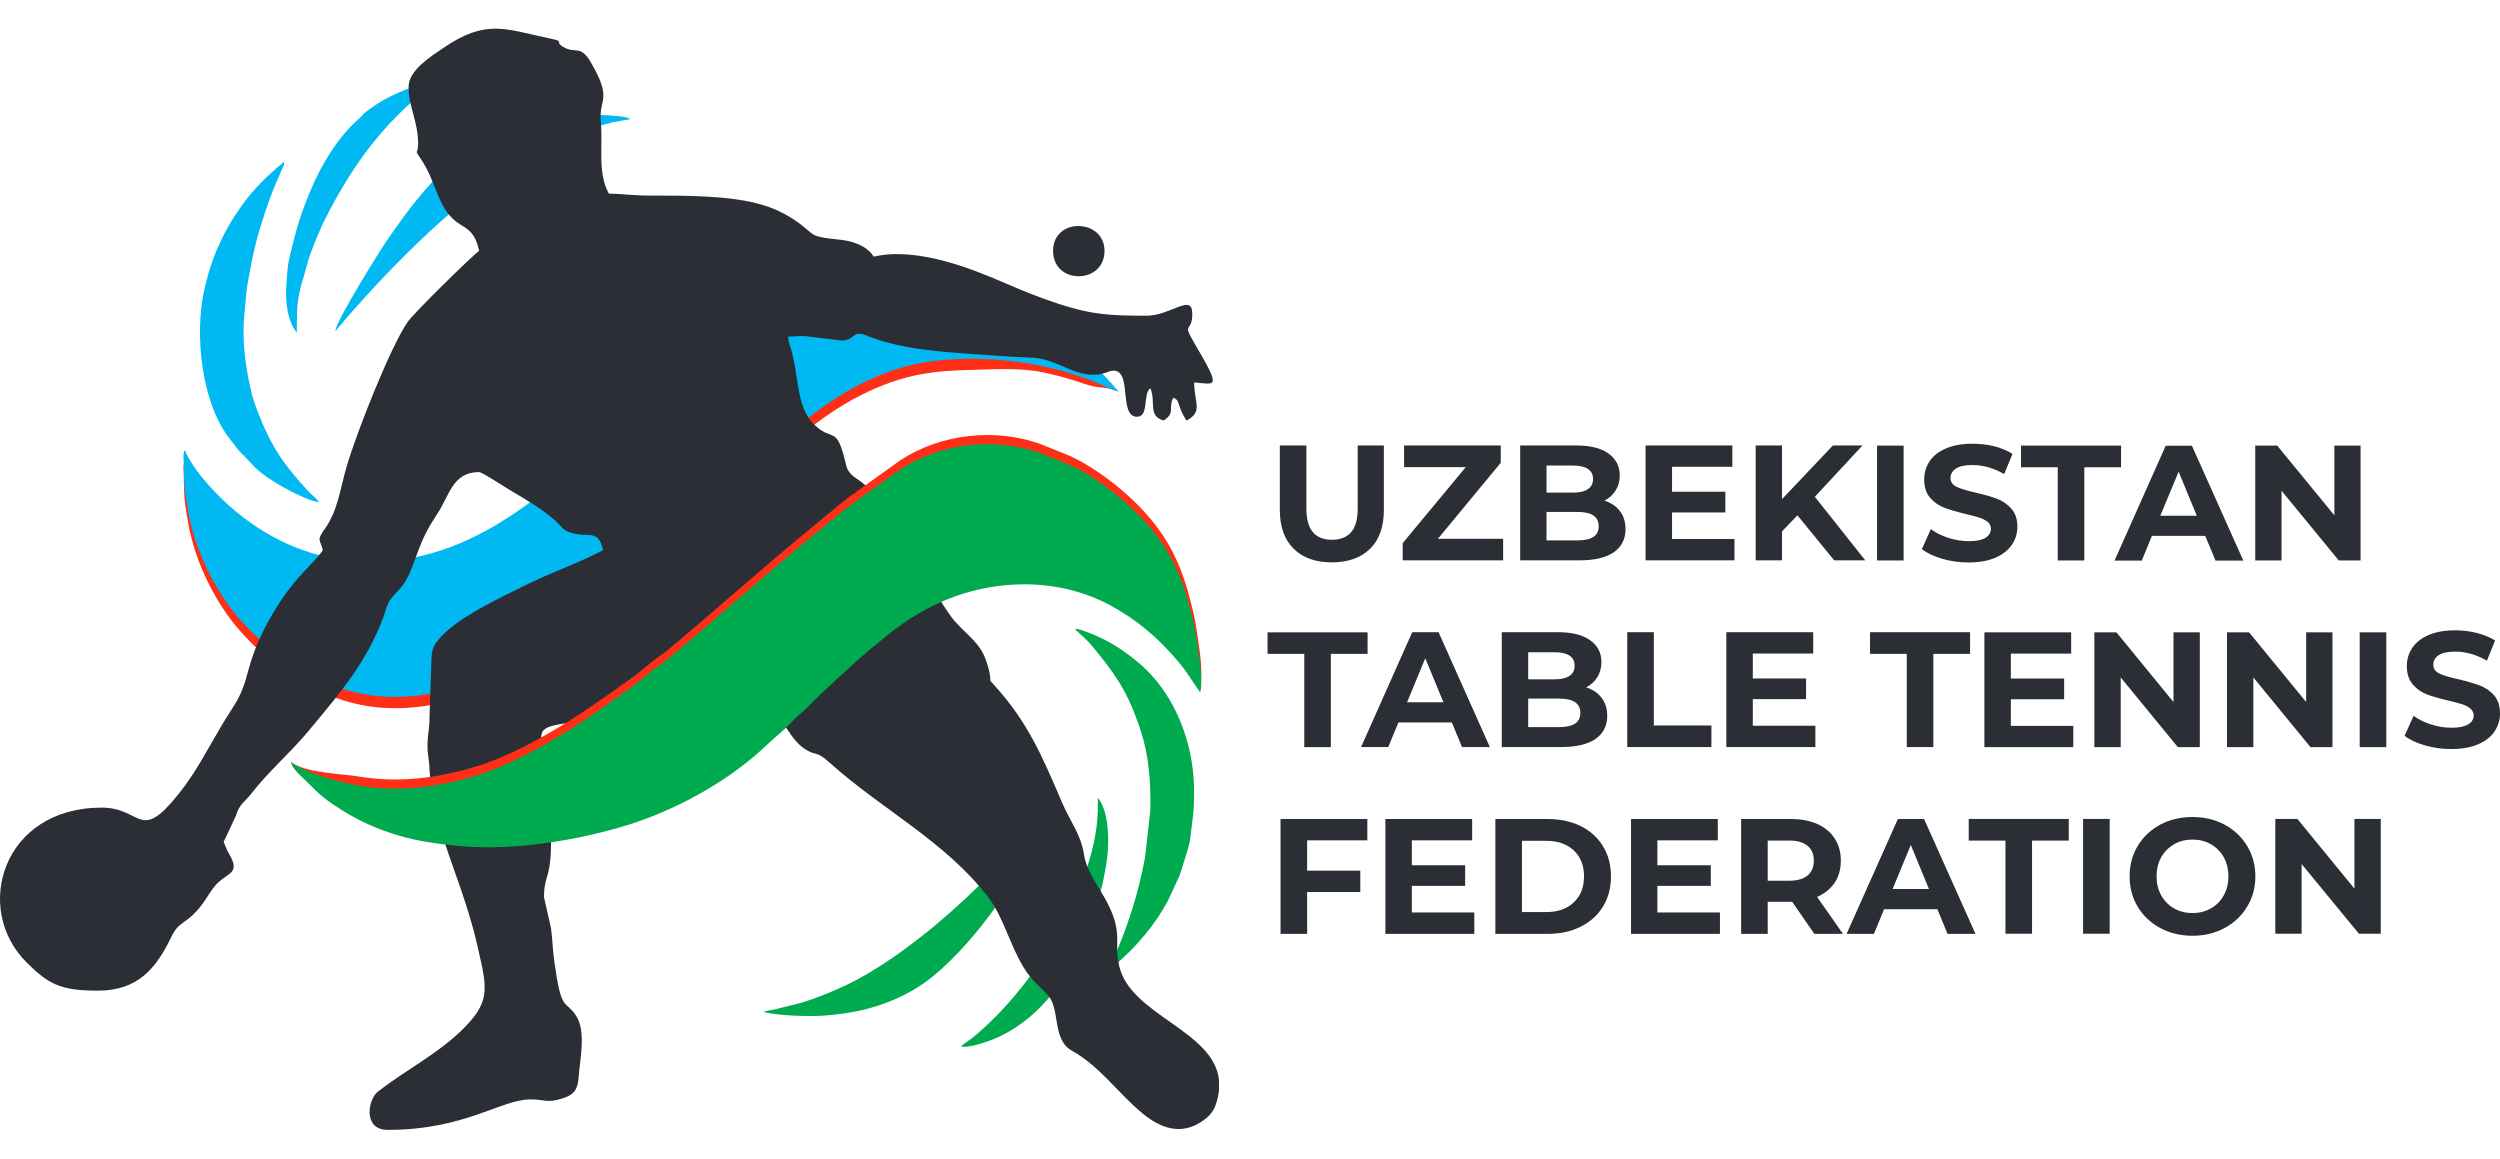 <svg width="82" height="38" viewBox="0 0 82 38" fill="none" xmlns="http://www.w3.org/2000/svg">
<path d="M6.224 17.425C6.196 17.297 6.183 17.215 6.163 17.092C6.015 16.273 6.043 16.203 6.023 15.442C6.019 15.331 6.002 15.233 6.068 15.138C6.113 15.323 6.43 15.792 6.607 16.006C7.709 17.351 9.157 18.326 10.831 18.663L12.237 18.799C15.898 18.733 18.197 16.154 21.047 13.814C22.906 12.288 25.102 10.943 27.241 10.31C27.833 10.133 28.15 10.071 28.73 9.985C29.392 9.882 30.03 9.89 30.696 9.956L31.173 10.022C32.633 10.289 33.39 10.939 34.64 11.807C35.245 12.23 36.289 12.218 36.651 12.835L36.322 12.642C36.318 12.642 36.598 12.818 36.594 12.818C36.145 12.642 36.125 12.786 35.487 12.563C35.06 12.415 34.665 12.312 34.237 12.218C33.431 12.045 32.485 12.119 31.663 12.14C30.795 12.16 29.968 12.251 29.055 12.6C27.443 13.217 26.464 14.118 25.144 15.192C25.016 15.294 24.995 15.344 24.889 15.438C24.798 15.517 24.683 15.595 24.593 15.681L24.058 16.191C23.696 16.495 22.993 17.211 22.709 17.437L21.899 18.173C21.779 18.272 21.771 18.317 21.644 18.42L21.088 18.91C20.883 19.077 20.678 19.244 20.476 19.411L19.92 19.905C19.797 20.004 19.743 20.012 19.608 20.123C19.509 20.205 19.41 20.286 19.312 20.366L18.723 20.814C17.465 21.785 15.639 22.878 14.084 23.134C12.464 23.401 11.123 23.109 9.757 22.278C9.108 21.883 8.338 21.266 7.734 20.53C7.006 19.642 6.467 18.498 6.224 17.425V17.425Z" fill="#FF2E17"/>
<path d="M6.224 17.055C6.196 16.923 6.183 16.845 6.163 16.717C6.015 15.903 6.043 15.833 6.023 15.072C6.019 14.961 6.002 14.858 6.068 14.764C6.113 14.953 6.43 15.422 6.607 15.636C7.709 16.977 9.157 17.955 10.831 18.293L12.237 18.428C15.898 18.363 18.197 15.78 21.047 13.444C22.906 11.914 25.102 10.573 27.241 9.935C27.833 9.758 28.15 9.701 28.73 9.61C29.392 9.512 30.03 9.52 30.696 9.586L31.173 9.647C32.633 9.915 33.657 10.342 34.907 11.21C35.512 11.634 36.121 12.152 36.688 12.847L36.61 12.827C36.606 12.822 36.598 12.818 36.594 12.818C36.145 12.642 36.092 12.58 35.455 12.358C35.027 12.21 34.632 12.103 34.204 12.012C33.398 11.84 32.485 11.749 31.663 11.77C30.795 11.79 29.968 11.881 29.055 12.23C27.443 12.843 26.464 13.744 25.144 14.817C25.016 14.924 24.995 14.97 24.889 15.064C24.798 15.146 24.683 15.225 24.593 15.307L24.058 15.817C23.696 16.121 22.993 16.837 22.709 17.067L21.899 17.803C21.779 17.902 21.771 17.943 21.644 18.05L21.088 18.539C20.883 18.707 20.678 18.874 20.476 19.041L19.92 19.531C19.797 19.629 19.743 19.642 19.608 19.753C19.509 19.832 19.41 19.913 19.312 19.995L18.723 20.44C17.465 21.414 15.639 22.504 14.084 22.763C12.464 23.031 11.123 22.735 9.757 21.908C9.108 21.509 8.338 20.892 7.734 20.156C7.006 19.271 6.467 18.124 6.224 17.055V17.055Z" fill="#00B9F2"/>
<path d="M8.98 15.796C8.322 15.377 8.334 15.27 7.907 14.854C7.742 14.698 7.746 14.649 7.594 14.468C6.603 13.283 6.372 10.976 6.697 9.524C6.874 8.738 7.088 8.154 7.471 7.459C7.598 7.225 7.779 6.958 7.939 6.731C8.293 6.234 8.737 5.781 9.313 5.312C9.334 5.374 9.33 5.378 9.28 5.481L8.951 6.246C8.914 6.341 8.873 6.452 8.84 6.546C8.762 6.76 8.696 6.945 8.63 7.167C8.565 7.377 8.503 7.562 8.445 7.772C8.281 8.401 8.252 8.611 8.141 9.199C8.071 9.573 8.059 9.886 8.018 10.277C7.931 11.149 8.042 11.992 8.24 12.843C8.285 13.036 8.371 13.3 8.454 13.505C8.902 14.669 9.305 15.233 10.115 16.117C10.226 16.236 10.358 16.327 10.469 16.462C10.177 16.479 9.276 15.985 8.98 15.796V15.796Z" fill="#00B9F2"/>
<path d="M35.257 20.633C35.385 20.62 35.492 20.674 35.619 20.719C36.261 20.95 36.754 21.254 37.289 21.69C38.293 22.508 38.856 23.713 39.07 24.877C39.177 25.478 39.189 26.074 39.14 26.671L39.033 27.555C39.012 27.654 38.992 27.736 38.967 27.839L38.696 28.706L38.309 29.541C37.935 30.253 37.301 31.055 36.499 31.713L36.495 31.717C36.454 31.75 36.462 31.729 36.397 31.762C36.401 31.725 36.392 31.762 36.409 31.705L36.458 31.594C36.964 30.479 37.343 29.311 37.56 28.106L37.733 26.551C37.742 25.54 37.688 24.713 37.33 23.713C36.94 22.615 36.557 22.085 35.825 21.192C35.603 20.925 35.356 20.748 35.257 20.633V20.633Z" fill="#00AB4F"/>
<path d="M27.759 33.231C27.517 33.268 27.315 33.288 27.073 33.309C26.596 33.35 25.468 33.317 25.045 33.189C25.115 33.152 25.271 33.136 25.362 33.12L26.279 32.893C26.706 32.758 27.073 32.618 27.509 32.424C29.154 31.709 31.041 30.134 32.325 28.834L34.727 26.235C34.731 26.354 34.455 26.843 34.381 26.979C33.423 28.71 32.156 30.746 30.597 32.026C29.705 32.758 28.598 33.107 27.759 33.231Z" fill="#00AB4F"/>
<path d="M12.645 7.953C13.653 6.476 14.92 4.827 16.651 4.194C17.272 3.963 18.066 3.799 18.716 3.774C19.041 3.758 20.46 3.745 20.682 3.906L20.09 4.013C19.884 4.062 19.686 4.124 19.489 4.177C19.09 4.288 18.691 4.461 18.28 4.634C15.849 5.666 13.126 8.414 11.428 10.359L11 10.861C10.988 10.573 12.522 8.13 12.645 7.953Z" fill="#00B9F2"/>
<path d="M9.392 9.36C9.417 9.076 9.412 8.817 9.491 8.475C9.696 7.579 9.865 6.995 10.223 6.16C10.506 5.493 11.053 4.515 11.765 3.902C11.88 3.803 11.913 3.725 12.065 3.622C12.156 3.56 12.267 3.478 12.378 3.404C12.818 3.112 13.85 2.651 14.229 2.762C14.13 2.841 14.126 2.812 14.019 2.898C12.518 4.132 11.646 5.325 10.782 6.953C10.539 7.41 10.321 7.936 10.145 8.426L9.865 9.409C9.704 10.063 9.75 10.322 9.733 10.91C9.417 10.523 9.351 9.828 9.392 9.36V9.36Z" fill="#00B9F2"/>
<path d="M34.912 30.199C35.245 29.533 35.331 29.356 35.574 28.69C36.133 27.139 35.981 26.284 36.014 26.169C36.38 26.634 36.372 27.571 36.327 28.024C36.294 28.345 36.24 28.608 36.178 28.924C36.08 29.401 35.722 30.446 35.525 30.899C34.924 32.26 33.953 33.56 32.51 34.115C32.362 34.172 31.683 34.411 31.519 34.312L31.897 34.041C33.262 32.918 34.303 31.409 34.912 30.199Z" fill="#00AB4F"/>
<path d="M14.516 1.59C15.96 0.595 16.577 0.961 18.049 1.265C18.551 1.368 18.168 1.356 18.469 1.537C18.888 1.784 19.032 1.446 19.386 2.055C20.101 3.289 19.637 3.215 19.707 3.984C19.781 4.844 19.591 5.641 19.97 6.353C20.41 6.353 20.759 6.415 21.282 6.415C22.474 6.415 23.951 6.406 24.988 6.715C25.51 6.867 25.938 7.102 26.341 7.422C26.41 7.48 26.624 7.665 26.69 7.698C26.937 7.838 27.542 7.834 27.85 7.912C28.208 8.002 28.483 8.15 28.66 8.418C30.1 8.08 31.951 8.845 33.02 9.31C33.567 9.545 34.11 9.767 34.69 9.956C35.808 10.326 36.425 10.355 37.606 10.355C38.408 10.355 39.107 9.602 39.107 10.293C39.107 10.939 38.757 10.536 39.164 11.235C40.069 12.777 39.897 12.605 39.169 12.543C39.169 13.217 39.473 13.501 38.918 13.793C38.585 13.296 38.733 13.135 38.482 13.045C38.305 13.407 38.564 13.53 38.169 13.793C37.63 13.649 37.927 13.139 37.729 12.732C37.482 12.913 37.696 13.67 37.293 13.67C36.652 13.67 37.194 11.979 36.413 12.173C36.269 12.21 36.467 12.16 36.29 12.218C35.381 12.53 34.747 11.765 33.855 11.733C33.415 11.712 33.11 11.7 32.666 11.667C31.264 11.556 29.738 11.531 28.438 11.013C27.924 10.807 28.072 11.169 27.599 11.169L26.649 11.054C26.267 10.996 26.213 11.033 25.847 11.042C25.863 11.26 25.921 11.346 25.975 11.543C26.012 11.696 26.057 11.926 26.081 12.062C26.188 12.691 26.238 13.46 26.678 13.9C27.332 14.55 27.43 13.867 27.755 15.261C27.834 15.599 28.105 15.673 28.335 15.874C28.664 16.158 28.965 16.442 29.211 16.808L30.309 18.716C30.597 19.296 30.852 19.753 31.214 20.246C31.564 20.719 32.103 21.02 32.312 21.587C32.382 21.768 32.428 21.92 32.456 22.068C32.522 22.397 32.411 22.257 32.613 22.475C33.699 23.672 34.163 24.75 34.834 26.321C35.093 26.93 35.463 27.382 35.557 28.036C35.644 28.608 36.084 29.142 36.335 29.64C36.845 30.648 36.524 30.895 36.713 31.697C37.092 33.3 39.806 33.798 39.983 35.423V35.76C39.967 35.916 39.929 36.081 39.868 36.258C39.806 36.422 39.712 36.554 39.584 36.661C38.86 37.265 38.14 37.072 37.466 36.513C36.656 35.842 36.08 34.974 35.146 34.456C34.513 34.102 34.772 33.091 34.381 32.655C34.069 32.309 33.834 32.161 33.567 31.717C33.119 30.985 32.913 30.08 32.415 29.43C31.013 27.604 28.928 26.551 27.237 25.038C26.744 24.594 26.818 24.82 26.435 24.589C26.168 24.433 25.975 24.154 25.81 23.903C24.942 22.57 24.634 23.314 23.507 23.59C23.248 23.652 23.05 23.709 22.845 23.8C22.68 23.874 22.446 24.116 22.281 24.116C22.01 24.116 21.911 24.088 21.845 23.8C21.516 23.808 21.529 23.903 21.121 23.841C20.862 23.8 20.677 23.82 20.414 23.791C19.739 23.722 18.97 23.631 18.255 23.775C17.445 23.936 17.815 24.215 17.963 25.745C18.271 29.007 17.843 28.443 17.843 29.43L18.074 30.446C18.123 30.837 18.127 31.141 18.181 31.532C18.411 33.198 18.518 32.782 18.872 33.28C19.242 33.798 19.024 34.711 18.974 35.377C18.946 35.76 18.802 35.92 18.44 36.031C17.926 36.192 17.872 36.06 17.403 36.06C16.429 36.06 15.261 37.06 12.715 37.06C11.892 37.06 12.069 36.056 12.394 35.805C13.27 35.123 14.298 34.6 15.108 33.827C16.087 32.885 15.997 32.474 15.676 31.096C15.557 30.561 15.425 30.113 15.269 29.624C14.833 28.25 14.15 26.761 14.088 25.239C14.076 24.877 14.01 24.742 14.023 24.363C14.035 24.03 14.092 23.894 14.088 23.491L14.15 21.673C14.154 21.299 14.22 21.184 14.389 20.974C14.964 20.267 16.412 19.605 17.239 19.193C18.041 18.79 19.007 18.457 19.781 18.046C19.608 17.306 19.316 17.676 18.683 17.458C18.452 17.38 18.39 17.236 18.234 17.096C17.778 16.684 17.272 16.401 16.741 16.084C16.589 15.989 15.803 15.484 15.717 15.484C14.841 15.484 14.746 16.249 14.339 16.861C13.879 17.556 13.813 17.824 13.517 18.601C13.233 19.366 12.949 19.395 12.743 19.765C12.674 19.888 12.632 20.09 12.579 20.23C12.373 20.793 12.061 21.394 11.74 21.887C11.226 22.669 10.658 23.327 10.07 24.034C9.494 24.717 8.803 25.309 8.248 26.025C8.03 26.305 7.849 26.37 7.734 26.765L7.335 27.616C7.413 27.777 7.413 27.834 7.512 28.003C7.903 28.665 7.471 28.608 7.097 29.007C6.924 29.192 6.809 29.418 6.656 29.628C6.118 30.36 5.896 30.158 5.624 30.722C5.122 31.77 4.518 32.494 3.206 32.494C1.98 32.494 1.585 32.276 0.878 31.573C-0.903 29.813 0.08 26.49 3.333 26.49C4.666 26.49 4.559 27.658 5.842 26.062C6.406 25.367 6.784 24.618 7.245 23.837C7.734 23.014 7.903 22.928 8.145 21.986C8.33 21.287 8.627 20.662 8.98 20.069C9.675 18.901 10.268 18.523 10.588 18.046C10.502 17.68 10.374 17.741 10.646 17.359C11.09 16.742 11.148 16.051 11.378 15.274C11.707 14.163 12.797 11.399 13.364 10.569C13.558 10.281 15.491 8.381 15.717 8.228C15.61 7.78 15.495 7.595 15.125 7.381C14.331 6.912 14.36 6.02 13.796 5.201C13.574 4.881 13.714 5.074 13.714 4.728C13.714 3.963 13.402 3.523 13.402 2.849C13.402 2.31 14.117 1.862 14.516 1.59V1.59Z" fill="#2C2E35"/>
<path d="M20.636 26.745C18.999 27.263 16.852 27.612 15.104 27.452C14.401 27.386 13.714 27.3 13.023 27.09C12.394 26.897 11.814 26.65 11.201 26.267C10.514 25.836 10.403 25.971 9.889 25.465C9.786 25.363 9.716 25.293 9.675 25.239L9.663 25.223C9.568 25.108 9.605 25.104 9.552 25.017C9.548 25.009 9.548 25.005 9.548 24.997C10.004 25.35 11.164 25.371 11.802 25.474C13.101 25.688 14.43 25.515 15.684 25.12C16.733 24.791 17.897 24.141 18.855 23.528C19.254 23.273 20.661 22.303 21.002 22.019C21.145 21.904 21.286 21.789 21.426 21.673C21.594 21.534 21.693 21.492 21.845 21.365C23.47 20.02 24.983 18.646 26.575 17.343L27.78 16.351C27.924 16.232 27.99 16.216 28.134 16.096L29.536 15.093C30.885 14.209 32.67 14.04 34.135 14.566L35.089 14.953C35.936 15.335 37.047 16.174 37.774 17.063C38.572 18.034 38.893 19 39.156 20.156C39.181 20.275 39.202 20.357 39.218 20.473C39.28 20.896 39.489 22.003 39.366 22.41C39.267 22.286 38.963 21.785 38.72 21.492C37.972 20.579 37.248 20.012 36.442 19.572C34.595 18.56 32.267 18.679 30.429 19.662C29.569 20.119 29.179 20.477 28.442 21.081C28.224 21.258 26.793 22.566 26.563 22.821C26.419 22.977 26.25 23.109 26.09 23.257C25.966 23.38 25.777 23.586 25.637 23.701C25.292 23.989 25.02 24.277 24.638 24.594C23.359 25.642 21.854 26.358 20.636 26.745V26.745Z" fill="#FF2E17"/>
<path d="M34.541 8.228C34.541 9.347 36.228 9.331 36.228 8.228C36.228 7.167 34.541 7.118 34.541 8.228Z" fill="#2C2E35"/>
<path d="M20.636 27.045C18.999 27.559 16.852 27.913 15.104 27.752C14.401 27.686 13.714 27.6 13.023 27.39C12.394 27.197 11.814 26.95 11.201 26.564C10.514 26.136 10.403 25.971 9.889 25.465C9.786 25.363 9.716 25.293 9.675 25.239L9.663 25.223C9.568 25.108 9.605 25.104 9.552 25.017C9.548 25.009 9.548 25.005 9.548 24.997C10.004 25.35 11.164 25.671 11.802 25.774C13.101 25.988 14.43 25.815 15.684 25.42C16.733 25.087 17.897 24.441 18.855 23.829C19.254 23.574 20.661 22.599 21.002 22.319C21.145 22.204 21.286 22.087 21.426 21.97C21.594 21.834 21.693 21.789 21.845 21.665C23.47 20.32 24.983 18.947 26.575 17.639L27.78 16.652C27.924 16.532 27.994 16.516 28.134 16.397L29.536 15.393C30.885 14.509 32.67 14.34 34.135 14.867L35.089 15.253C35.936 15.636 37.047 16.475 37.774 17.363C38.572 18.334 38.893 19.3 39.156 20.452C39.181 20.571 39.202 20.657 39.218 20.773C39.28 21.196 39.489 22.303 39.366 22.71C39.267 22.587 38.963 22.085 38.72 21.789C37.972 20.88 37.248 20.312 36.442 19.868C34.595 18.86 32.267 18.98 30.429 19.958C29.569 20.419 29.179 20.777 28.442 21.381C28.224 21.558 26.793 22.866 26.563 23.117C26.419 23.277 26.25 23.405 26.09 23.557C25.966 23.68 25.777 23.886 25.637 24.001C25.292 24.289 25.02 24.577 24.638 24.89C23.359 25.943 21.854 26.658 20.636 27.045V27.045Z" fill="#00AB4F"/>
<path fill-rule="evenodd" clip-rule="evenodd" d="M43.685 18.445C43.147 18.445 42.729 18.295 42.43 17.996C42.129 17.7 41.978 17.275 41.978 16.721V14.611H42.85V16.689C42.85 17.366 43.129 17.704 43.689 17.704C43.963 17.704 44.171 17.622 44.314 17.458C44.459 17.293 44.532 17.037 44.532 16.689V14.611H45.391V16.721C45.391 17.275 45.242 17.7 44.943 17.996C44.642 18.295 44.222 18.445 43.685 18.445V18.445ZM49.303 17.672V18.379H46.008V17.815L48.077 15.323H46.054V14.611H49.225V15.179L47.164 17.672H49.303ZM52.626 16.421C52.843 16.49 53.011 16.604 53.132 16.762C53.255 16.922 53.317 17.118 53.317 17.351C53.317 17.682 53.188 17.937 52.93 18.116C52.675 18.291 52.301 18.379 51.807 18.379H49.862V14.611H51.701C52.161 14.611 52.514 14.699 52.758 14.875C53.004 15.053 53.128 15.293 53.128 15.595C53.128 15.775 53.084 15.939 52.996 16.084C52.908 16.227 52.785 16.339 52.626 16.421V16.421ZM50.726 15.27V16.158H51.594C51.81 16.158 51.973 16.12 52.083 16.043C52.196 15.969 52.252 15.858 52.252 15.71C52.252 15.564 52.196 15.455 52.083 15.381C51.973 15.307 51.81 15.27 51.594 15.27H50.726ZM51.742 17.725C51.972 17.725 52.146 17.687 52.264 17.61C52.379 17.536 52.437 17.419 52.437 17.26C52.437 16.948 52.205 16.791 51.742 16.791H50.726V17.725H51.742ZM56.891 17.68V18.379H53.975V14.611H56.821V15.311H54.843V16.129H56.591V16.808H54.843V17.68H56.891ZM58.956 16.902L58.45 17.429V18.379H57.586V14.611H58.45V16.372L60.12 14.611H61.09L59.527 16.294L61.181 18.379H60.161L58.956 16.902ZM61.567 14.616H62.439V18.383H61.567V14.616ZM64.57 18.449C64.274 18.449 63.986 18.409 63.706 18.329C63.429 18.247 63.206 18.142 63.036 18.013L63.332 17.355C63.493 17.475 63.685 17.571 63.908 17.643C64.132 17.714 64.356 17.75 64.578 17.75C64.825 17.75 65.007 17.713 65.125 17.639C65.243 17.564 65.302 17.467 65.302 17.347C65.302 17.256 65.267 17.181 65.199 17.12C65.128 17.063 65.037 17.016 64.927 16.98C64.818 16.945 64.67 16.905 64.483 16.861C64.198 16.793 63.964 16.724 63.78 16.656C63.596 16.587 63.439 16.477 63.307 16.327C63.178 16.176 63.114 15.976 63.114 15.726C63.114 15.507 63.173 15.308 63.291 15.13C63.408 14.951 63.587 14.812 63.825 14.71C64.064 14.606 64.356 14.554 64.701 14.554C64.94 14.554 65.174 14.581 65.405 14.636C65.635 14.694 65.837 14.777 66.009 14.887L65.738 15.549C65.39 15.352 65.041 15.253 64.693 15.253C64.449 15.253 64.269 15.291 64.154 15.368C64.036 15.448 63.977 15.552 63.977 15.681C63.977 15.81 64.045 15.906 64.179 15.969C64.316 16.032 64.522 16.095 64.796 16.158C65.084 16.224 65.32 16.291 65.503 16.36C65.684 16.428 65.841 16.536 65.972 16.684C66.104 16.83 66.17 17.029 66.17 17.281C66.17 17.497 66.109 17.693 65.989 17.869C65.868 18.047 65.688 18.188 65.45 18.293C65.209 18.397 64.915 18.449 64.57 18.449V18.449ZM67.494 15.327H66.289V14.616H69.571V15.327H68.366V18.383H67.494V15.327ZM72.331 17.577H70.583L70.25 18.387H69.357L71.035 14.62H71.895L73.581 18.387H72.668L72.331 17.577ZM72.055 16.915L71.459 15.471L70.858 16.915H72.055ZM77.427 14.616V18.383H76.711L74.835 16.096V18.383H73.972V14.616H74.692L76.567 16.902V14.616H77.427ZM42.78 21.447H41.575V20.74H44.857V21.447H43.652V24.507H42.78V21.447ZM47.621 23.697H45.868L45.535 24.503H44.643L46.321 20.736H47.185L48.867 24.503H47.954L47.621 23.697ZM47.345 23.035L46.749 21.591L46.152 23.035H47.345ZM52.026 22.545C52.242 22.614 52.411 22.728 52.531 22.887C52.655 23.046 52.717 23.242 52.717 23.475C52.717 23.806 52.588 24.061 52.33 24.24C52.072 24.415 51.698 24.503 51.207 24.503H49.258V20.736H51.1C51.558 20.736 51.91 20.823 52.157 20.999C52.404 21.177 52.527 21.416 52.527 21.714C52.527 21.898 52.483 22.063 52.396 22.208C52.308 22.351 52.184 22.463 52.026 22.545V22.545ZM50.125 21.394V22.282H50.993C51.207 22.282 51.37 22.244 51.483 22.167C51.592 22.093 51.647 21.982 51.647 21.834C51.647 21.688 51.592 21.579 51.483 21.505C51.37 21.431 51.207 21.394 50.993 21.394H50.125ZM51.141 23.849C51.372 23.849 51.544 23.811 51.66 23.734C51.777 23.66 51.836 23.543 51.836 23.384C51.836 23.072 51.605 22.915 51.141 22.915H50.125V23.849H51.141ZM53.374 20.736H54.246V23.796H56.134V24.503H53.374V20.736ZM59.544 23.804V24.503H56.624V20.736H59.474V21.435H57.492V22.253H59.239V22.932H57.492V23.804H59.544ZM62.542 21.447H61.337V20.736H64.619V21.447H63.414V24.503H62.542V21.447ZM68.004 23.808V24.507H65.088V20.74H67.934V21.439H65.956V22.257H67.704V22.936H65.956V23.808H68.004ZM72.154 20.74V24.507H71.434L69.559 22.22V24.507H68.695V20.74H69.419L71.29 23.026V20.74H72.154ZM76.505 20.74V24.507H75.785L73.91 22.22V24.507H73.046V20.74H73.77L75.642 23.026V20.74H76.505ZM77.398 20.74H78.27V24.507H77.398V20.74ZM80.404 24.569C80.105 24.569 79.817 24.529 79.541 24.45C79.261 24.37 79.037 24.264 78.87 24.133L79.166 23.479C79.325 23.597 79.517 23.691 79.742 23.763C79.964 23.834 80.186 23.87 80.408 23.87C80.655 23.87 80.838 23.832 80.955 23.759C81.076 23.687 81.136 23.59 81.136 23.466C81.136 23.376 81.101 23.302 81.029 23.244C80.961 23.184 80.872 23.136 80.762 23.101C80.652 23.065 80.504 23.025 80.318 22.981C80.03 22.915 79.794 22.848 79.611 22.78C79.427 22.711 79.27 22.601 79.142 22.451C79.01 22.3 78.944 22.098 78.944 21.846C78.944 21.627 79.003 21.429 79.121 21.254C79.239 21.076 79.417 20.934 79.656 20.83C79.894 20.726 80.186 20.674 80.532 20.674C80.773 20.674 81.007 20.703 81.235 20.76C81.465 20.818 81.667 20.9 81.84 21.007L81.572 21.669C81.224 21.472 80.876 21.373 80.528 21.373C80.284 21.373 80.103 21.413 79.985 21.492C79.87 21.572 79.812 21.676 79.812 21.805C79.812 21.934 79.879 22.03 80.013 22.093C80.148 22.156 80.353 22.218 80.63 22.278C80.916 22.346 81.15 22.415 81.334 22.483C81.517 22.552 81.674 22.659 81.803 22.804C81.934 22.952 82 23.151 82 23.401C82 23.617 81.94 23.815 81.819 23.993C81.701 24.171 81.522 24.311 81.28 24.413C81.039 24.517 80.747 24.569 80.404 24.569ZM42.874 27.563V28.558H44.618V29.257H42.874V30.631H42.002V26.864H44.849V27.563H42.874ZM48.357 29.928V30.631H45.441V26.864H48.287V27.563H46.309V28.381H48.057V29.056H46.309V29.928H48.357ZM49.048 26.864H50.763C51.171 26.864 51.532 26.941 51.844 27.094C52.16 27.25 52.404 27.471 52.577 27.756C52.752 28.039 52.84 28.369 52.84 28.747C52.84 29.123 52.752 29.452 52.577 29.735C52.404 30.02 52.16 30.24 51.844 30.397C51.532 30.553 51.171 30.631 50.763 30.631H49.048V26.864ZM50.718 29.916C51.096 29.916 51.396 29.81 51.618 29.599C51.843 29.388 51.956 29.104 51.956 28.747C51.956 28.388 51.843 28.103 51.618 27.892C51.396 27.684 51.096 27.579 50.718 27.579H49.92V29.916H50.718ZM56.414 29.928V30.631H53.498V26.864H56.344V27.563H54.362V28.381H56.114V29.056H54.362V29.928H56.414ZM59.511 30.631L58.783 29.578H57.981V30.631H57.109V26.864H58.742C59.074 26.864 59.363 26.919 59.61 27.028C59.856 27.141 60.046 27.298 60.177 27.501C60.312 27.707 60.379 27.95 60.379 28.229C60.379 28.509 60.312 28.75 60.177 28.953C60.04 29.156 59.848 29.311 59.601 29.418L60.449 30.631H59.511ZM59.494 28.229C59.494 28.018 59.426 27.856 59.289 27.744C59.152 27.629 58.953 27.571 58.692 27.571H57.981V28.887H58.692C58.953 28.887 59.152 28.83 59.289 28.715C59.426 28.599 59.494 28.438 59.494 28.229ZM63.546 29.821H61.798L61.465 30.631H60.568L62.25 26.864H63.11L64.796 30.631H63.879L63.546 29.821ZM63.27 29.159L62.674 27.715L62.077 29.159H63.27ZM65.779 27.571H64.574V26.86H67.856V27.571H66.651V30.627H65.779V27.571ZM68.325 26.86H69.197V30.627H68.325V26.86ZM71.915 30.693C71.523 30.693 71.169 30.608 70.854 30.438C70.542 30.27 70.296 30.039 70.118 29.743C69.94 29.447 69.851 29.113 69.851 28.743C69.851 28.373 69.94 28.04 70.118 27.744C70.296 27.451 70.542 27.219 70.854 27.049C71.169 26.881 71.523 26.798 71.915 26.798C72.305 26.798 72.656 26.881 72.968 27.049C73.281 27.219 73.526 27.451 73.704 27.744C73.885 28.04 73.976 28.373 73.976 28.743C73.976 29.113 73.885 29.447 73.704 29.743C73.526 30.039 73.281 30.27 72.968 30.438C72.656 30.608 72.305 30.693 71.915 30.693ZM71.915 29.948C72.137 29.948 72.338 29.898 72.516 29.796C72.697 29.695 72.838 29.552 72.939 29.369C73.041 29.185 73.092 28.976 73.092 28.743C73.092 28.51 73.041 28.302 72.939 28.118C72.838 27.937 72.697 27.795 72.516 27.69C72.338 27.589 72.137 27.538 71.915 27.538C71.691 27.538 71.489 27.589 71.311 27.69C71.132 27.795 70.991 27.937 70.887 28.118C70.786 28.302 70.735 28.51 70.735 28.743C70.735 28.976 70.786 29.185 70.887 29.369C70.991 29.552 71.132 29.695 71.311 29.796C71.489 29.898 71.691 29.948 71.915 29.948ZM78.089 26.86V30.627H77.373L75.493 28.34V30.627H74.63V26.86H75.354L77.225 29.146V26.86H78.089Z" fill="#2C2E35"/>
</svg>
